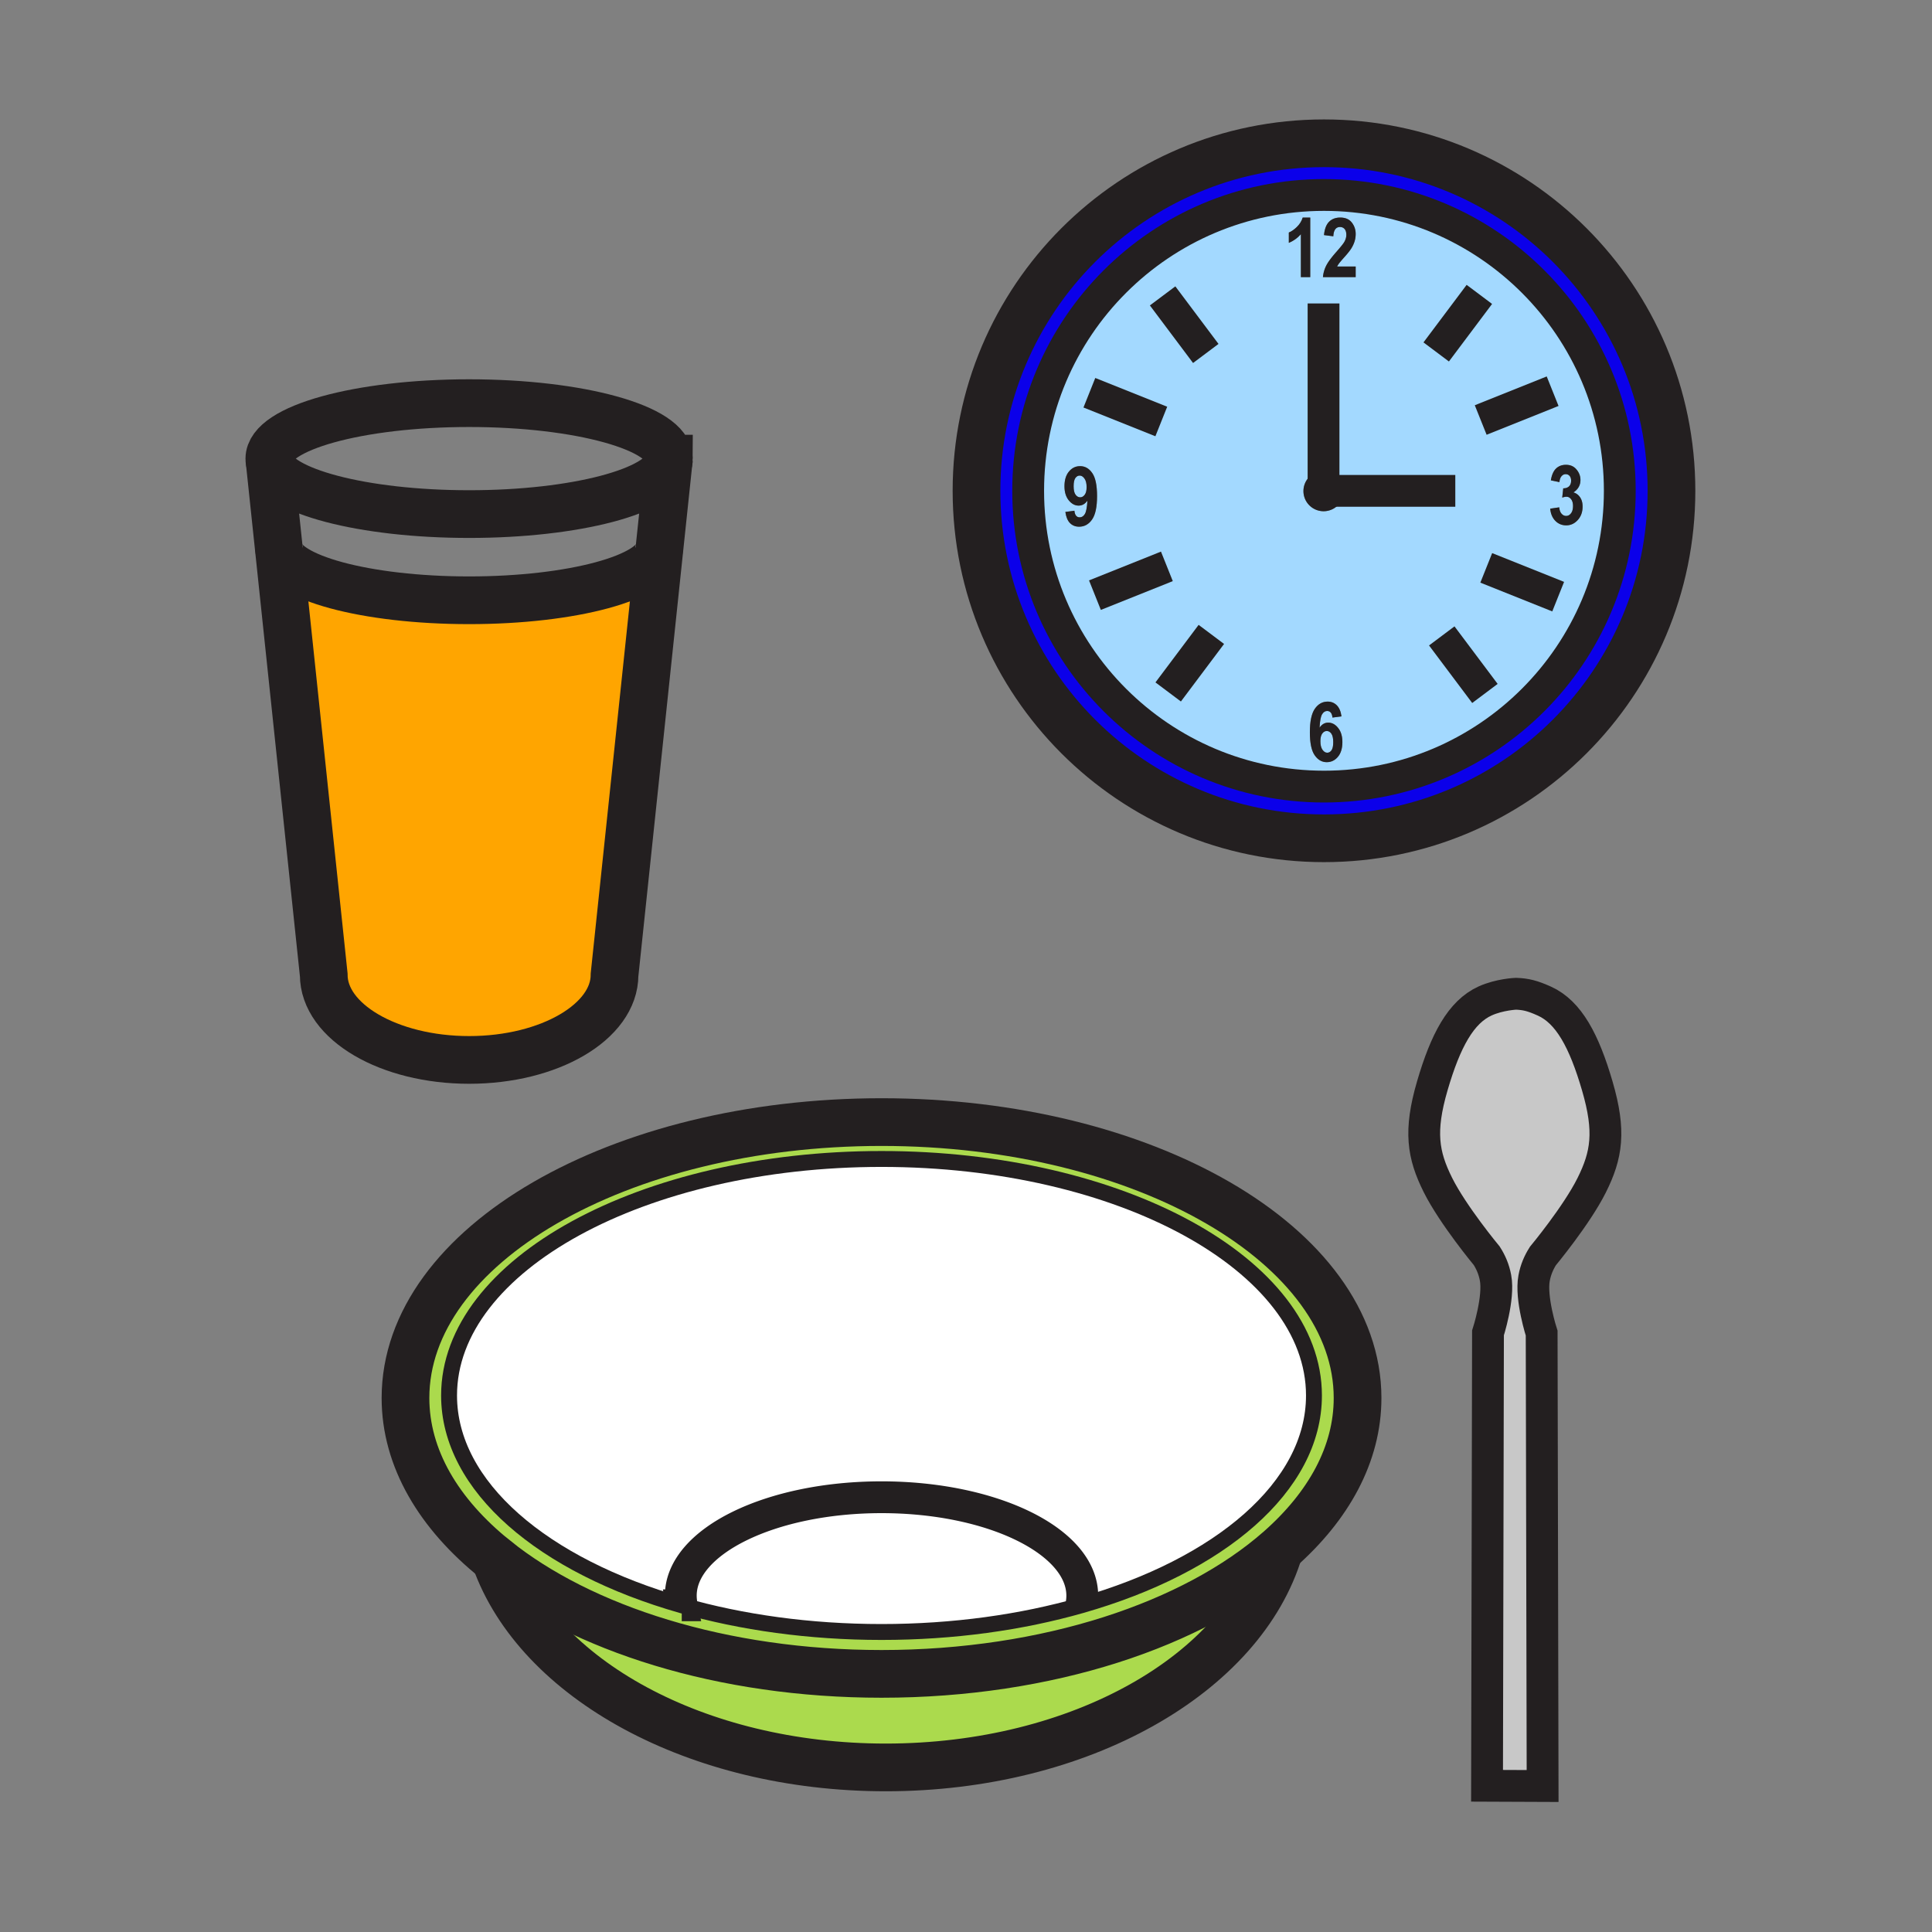 <svg height="850.394" viewBox="0 0 850.394 850.394" width="850.394" xmlns="http://www.w3.org/2000/svg"><rect x="0" y="0" width="850.394" height="850.394" fill="#808080" stroke="none"/><path d="m582.78 63.07c84.46 0 152.939 68.48 152.939 152.96 0 84.47-68.479 152.95-152.939 152.95-84.48 0-152.96-68.48-152.96-152.95 0-84.48 68.48-152.96 152.96-152.96zm130.19 152.96c0-71.91-58.3-130.21-130.189-130.21-71.92 0-130.221 58.3-130.221 130.21 0 71.9 58.301 130.2 130.221 130.2 71.889 0 130.189-58.3 130.189-130.2z" fill="#0b00ea"/><path d="m586.5 315.85 3.97-.53c-.3-2.18-.989-3.81-2.08-4.89-1.09-1.07-2.42-1.61-4-1.61-2.3 0-4.17 1.05-5.64 3.15-1.46 2.11-2.19 5.55-2.19 10.33 0 4.71.7 8.09 2.11 10.12 1.41 2.04 3.18 3.06 5.32 3.06 1.95 0 3.59-.79 4.899-2.35 1.32-1.57 1.98-3.73 1.98-6.49 0-2.59-.62-4.66-1.87-6.22-1.24-1.57-2.7-2.35-4.38-2.35-.76 0-1.45.19-2.08.55-.63.37-1.2.93-1.71 1.66.15-2.95.52-4.91 1.11-5.88s1.329-1.45 2.22-1.45c1.371 0 2.151.97 2.341 2.9zm5.17-209.29c-.42.72-1.53 2.11-3.33 4.17-2.28 2.57-3.82 4.65-4.609 6.24a13.92 13.92 0 0 0 -1.421 5.01h14.41v-4.66h-8.17c.22-.45.5-.91.851-1.38.35-.48 1.18-1.46 2.51-2.94 1.41-1.58 2.42-2.88 3.03-3.89.6-1.02 1.05-2.03 1.34-3.03.3-1 .439-2.04.439-3.11 0-1.88-.569-3.56-1.71-5.02-1.14-1.46-2.84-2.19-5.09-2.19-2.04 0-3.68.62-4.92 1.87-1.23 1.24-1.97 3.19-2.22 5.85l4.1.53c.14-2.73 1.12-4.09 2.94-4.09.83 0 1.5.29 2.01.87s.77 1.44.77 2.58c0 1.07-.31 2.13-.93 3.19zm94.74 105.65c.1-1.15.399-2.02.92-2.61.51-.59 1.12-.89 1.82-.89.699 0 1.27.26 1.72.76.439.51.67 1.22.67 2.11 0 1.08-.31 1.91-.92 2.5-.63.59-1.47.88-2.54.85l-.45 4.09c.73-.25 1.351-.37 1.88-.37.79 0 1.471.36 2.03 1.09.56.72.84 1.72.84 2.99 0 1.36-.29 2.43-.88 3.2-.58.77-1.29 1.16-2.14 1.16-.78 0-1.45-.33-2.021-.97-.57-.65-.91-1.59-1.02-2.81l-3.971.59c.21 2.27.971 4.06 2.271 5.37 1.3 1.32 2.899 1.97 4.77 1.97 1.971 0 3.66-.78 5.08-2.34s2.13-3.54 2.13-5.93c0-1.64-.369-3-1.119-4.09-.75-1.1-1.721-1.8-2.91-2.13 1.029-.68 1.8-1.48 2.319-2.4.511-.91.771-1.94.771-3.07 0-1.69-.57-3.22-1.73-4.61-1.149-1.39-2.699-2.08-4.66-2.08-1.739 0-3.189.54-4.329 1.62-1.15 1.09-1.921 2.83-2.311 5.22zm-207.77 8.15c-.17 2.96-.54 4.92-1.13 5.89s-1.34 1.46-2.26 1.46c-1.37 0-2.15-.97-2.34-2.91l-3.97.53c.3 2.21.979 3.85 2.029 4.91s2.391 1.59 4.011 1.59c2.34 0 4.239-1.05 5.699-3.15 1.471-2.1 2.2-5.54 2.2-10.34 0-4.71-.7-8.08-2.11-10.11-1.399-2.04-3.189-3.05-5.359-3.05-1.94 0-3.57.78-4.891 2.36-1.319 1.58-1.979 3.74-1.979 6.49 0 2.58.63 4.64 1.88 6.19 1.26 1.55 2.71 2.33 4.34 2.33.79 0 1.5-.18 2.15-.55.64-.37 1.22-.92 1.73-1.64zm103.93-13.07c-4.88.02-8.84 3.98-8.84 8.86 0 4.91 3.979 8.87 8.869 8.87 4.9 0 8.881-3.96 8.881-8.87v-.1c-.051-4.84-4.011-8.76-8.881-8.76zm-5.85-85.31v-26.22h-3.32c-.48 1.55-1.33 2.93-2.561 4.12-1.22 1.19-2.41 2.01-3.55 2.47v4.54c2-.81 3.78-2.07 5.31-3.79v18.88zm6.06-36.16c71.89 0 130.189 58.3 130.189 130.21 0 71.9-58.3 130.2-130.189 130.2-71.92 0-130.221-58.3-130.221-130.2.001-71.91 58.301-130.21 130.221-130.21z" fill="#a3d9ff"/><path d="m703.09 478.07c5.82 19.949 4.15 30.34-2.49 43.64-6.64 13.29-21.47 31.14-21.47 31.14-1.77 2.79-3.17 5.931-3.87 9.721-1.67 8.859 3.32 24.239 3.32 24.239l.42 199.32-24.46-.1.42-199.32s4.98-15.38 3.32-24.24c-.7-3.79-2.101-6.939-3.87-9.72 0 0-14.83-17.85-21.48-31.14-6.64-13.311-8.3-23.69-2.489-43.641 5.819-19.95 12.609-32.569 23.27-37.399 6.35-2.87 13.57-3.16 13.57-3.16 4.35.17 7.17.84 12.55 3.26 10.659 4.83 17.449 17.46 23.259 37.4z" fill="#c8c8c8"/><path d="m388.02 736.78c73.2 0 137.63-21.75 175.1-54.71-16.23 54.689-87.63 95.88-173.26 95.88-83.38 0-153.28-39.07-171.86-91.61 38.06 30.56 100.03 50.44 170.02 50.44z" fill="#abda4d"/><path d="m300.08 706.58c26.31 7.52 56.22 11.76 87.94 11.76s61.63-4.24 87.93-11.76c60.859-17.36 102.41-52.2 102.41-92.34 0-57.5-85.221-104.11-190.34-104.11-105.13 0-190.36 46.61-190.36 104.11 0 40.14 41.55 74.98 102.42 92.34zm-82.08-20.24c-24.87-19.96-39.52-44.49-39.52-71 0-67.07 93.81-121.439 209.54-121.439 115.72 0 209.53 54.369 209.53 121.439 0 24.65-12.67 47.58-34.43 66.73-37.47 32.96-101.9 54.71-175.1 54.71-69.99 0-131.96-19.88-170.02-50.44z" fill="#abda4d"/><path d="m476.37 702.34c0 1.43-.14 2.851-.42 4.24-26.3 7.52-56.21 11.76-87.93 11.76s-61.63-4.24-87.94-11.76a21.55 21.55 0 0 1 -.42-4.24c0-23.92 39.55-43.31 88.36-43.31 48.79 0 88.35 19.39 88.35 43.31z" fill="#fff"/><path d="m388.02 510.13c105.12 0 190.34 46.61 190.34 104.11 0 40.14-41.551 74.979-102.41 92.34.28-1.39.42-2.811.42-4.24 0-23.92-39.561-43.31-88.35-43.31-48.81 0-88.36 19.39-88.36 43.31 0 1.43.14 2.84.42 4.24-60.87-17.36-102.42-52.2-102.42-92.34 0-57.5 85.23-104.11 190.36-104.11z" fill="#fff"/><path d="m290.25 241.61-19.75 187.46c0 20.68-28.65 37.47-63.99 37.47-35.35 0-64.01-16.79-64.01-37.47l-19.75-187.47.1-.01c1.14 12.55 38.14 22.63 83.63 22.63 45.47 0 82.49-10.08 83.63-22.63z" fill="#ffa500"/><path d="m689.15 208.71c-.7 0-1.311.3-1.82.89-.521.59-.82 1.46-.92 2.61l-3.78-.78c.39-2.39 1.16-4.13 2.311-5.22 1.14-1.08 2.59-1.62 4.329-1.62 1.961 0 3.511.69 4.66 2.08 1.16 1.39 1.73 2.92 1.73 4.61 0 1.13-.26 2.16-.771 3.07-.52.92-1.29 1.72-2.319 2.4 1.189.33 2.16 1.03 2.91 2.13.75 1.09 1.119 2.45 1.119 4.09 0 2.39-.71 4.37-2.13 5.93s-3.109 2.34-5.08 2.34c-1.87 0-3.47-.65-4.77-1.97-1.3-1.31-2.061-3.1-2.271-5.37l3.971-.59c.109 1.22.449 2.16 1.02 2.81.57.64 1.24.97 2.021.97.85 0 1.56-.39 2.14-1.16.59-.77.88-1.84.88-3.2 0-1.27-.28-2.27-.84-2.99-.56-.73-1.24-1.09-2.03-1.09-.529 0-1.149.12-1.88.37l.45-4.09c1.07.03 1.91-.26 2.54-.85.61-.59.92-1.42.92-2.5 0-.89-.23-1.6-.67-2.11-.45-.5-1.02-.76-1.72-.76zm-106.58-1.42h.029c4.87 0 8.83 3.92 8.881 8.76v.1c0 4.91-3.98 8.87-8.881 8.87a8.868 8.868 0 0 1 -8.869-8.87c0-4.88 3.96-8.84 8.84-8.86zm1.16-90.32c.789-1.59 2.329-3.67 4.609-6.24 1.8-2.06 2.91-3.45 3.33-4.17.62-1.06.93-2.12.93-3.19 0-1.14-.26-2-.77-2.58s-1.18-.87-2.01-.87c-1.82 0-2.801 1.36-2.94 4.09l-4.1-.53c.25-2.66.989-4.61 2.22-5.85 1.24-1.25 2.88-1.87 4.92-1.87 2.25 0 3.95.73 5.09 2.19 1.141 1.46 1.71 3.14 1.71 5.02 0 1.07-.14 2.11-.439 3.11-.29 1-.74 2.01-1.34 3.03-.61 1.01-1.62 2.31-3.03 3.89-1.33 1.48-2.16 2.46-2.51 2.94a8.68 8.68 0 0 0 -.851 1.38h8.17v4.66h-14.41a13.94 13.94 0 0 1 1.421-5.01z" fill="#231f20"/><path d="m586.02 322.94c.551.78.82 2.03.82 3.73 0 1.66-.25 2.84-.75 3.57-.51.72-1.14 1.08-1.899 1.08-.78 0-1.48-.43-2.091-1.31-.609-.87-.909-2.13-.909-3.78 0-1.48.27-2.6.81-3.35.55-.75 1.21-1.12 2-1.12.799 0 1.479.39 2.019 1.18z" fill="#a3d9ff"/><path d="m582.1 330.01c.61.88 1.311 1.31 2.091 1.31.76 0 1.39-.36 1.899-1.08.5-.73.75-1.91.75-3.57 0-1.7-.27-2.95-.82-3.73-.539-.79-1.22-1.18-2.02-1.18-.79 0-1.45.37-2 1.12-.54.75-.81 1.87-.81 3.35 0 1.65.3 2.91.91 3.78zm-5.54-7.71c0-4.78.73-8.22 2.19-10.33 1.47-2.1 3.34-3.15 5.64-3.15 1.58 0 2.91.54 4 1.61 1.091 1.08 1.78 2.71 2.08 4.89l-3.97.53c-.19-1.93-.97-2.9-2.34-2.9-.891 0-1.63.48-2.22 1.45-.591.97-.96 2.93-1.11 5.88.51-.73 1.08-1.29 1.71-1.66.63-.36 1.32-.55 2.08-.55 1.68 0 3.14.78 4.38 2.35 1.25 1.56 1.87 3.63 1.87 6.22 0 2.76-.66 4.92-1.98 6.49-1.31 1.56-2.949 2.35-4.899 2.35-2.141 0-3.91-1.02-5.32-3.06-1.411-2.03-2.111-5.41-2.111-10.12zm.16-226.54v26.22h-4.12v-18.88c-1.529 1.72-3.31 2.98-5.31 3.79v-4.54c1.14-.46 2.33-1.28 3.55-2.47 1.23-1.19 2.08-2.57 2.561-4.12z" fill="#231f20"/><path d="m478.29 214.42c0 1.49-.28 2.61-.84 3.36-.55.74-1.22 1.12-2 1.12-.811 0-1.49-.4-2.05-1.18-.561-.78-.83-2.01-.83-3.7 0-1.68.25-2.88.76-3.6.51-.73 1.14-1.09 1.91-1.09.79 0 1.49.44 2.109 1.32.631.87.941 2.13.941 3.77z" fill="#a3d9ff"/><path d="m477.45 217.78c.56-.75.84-1.87.84-3.36 0-1.64-.31-2.9-.94-3.77-.619-.88-1.319-1.32-2.109-1.32-.771 0-1.4.36-1.91 1.09-.51.72-.76 1.92-.76 3.6 0 1.69.27 2.92.83 3.7s1.239 1.18 2.05 1.18c.779 0 1.449-.38 1.999-1.12zm3.32-9.55c1.41 2.03 2.11 5.4 2.11 10.11 0 4.8-.729 8.24-2.2 10.34-1.46 2.1-3.359 3.15-5.699 3.15-1.62 0-2.961-.53-4.011-1.59s-1.729-2.7-2.029-4.91l3.97-.53c.189 1.94.97 2.91 2.34 2.91.92 0 1.67-.49 2.26-1.46s.96-2.93 1.13-5.89c-.51.72-1.09 1.27-1.729 1.64-.65.37-1.36.55-2.15.55-1.63 0-3.08-.78-4.34-2.33-1.25-1.55-1.88-3.61-1.88-6.19 0-2.75.66-4.91 1.979-6.49 1.32-1.58 2.95-2.36 4.891-2.36 2.168 0 3.958 1.01 5.358 3.05z" fill="#231f20"/><g fill="none"><g stroke="#231f20"><path d="m712.97 216.03c0 71.9-58.3 130.2-130.189 130.2-71.92 0-130.221-58.3-130.221-130.2 0-71.91 58.301-130.21 130.221-130.21 71.889 0 130.189 58.3 130.189 130.21z" stroke-width="14"/><path d="m735.72 216.03c0 84.47-68.479 152.95-152.939 152.95-84.48 0-152.96-68.48-152.96-152.95 0-84.48 68.479-152.96 152.96-152.96 84.459 0 152.939 68.48 152.939 152.96z" stroke-width="21"/><path d="m479.5 172.87 31.66 12.65m.58-55.28 19 25.34m152.67 16.61-31.66 12.68m-.59-55.29-19 25.33m-150.21 107.05 31.67-12.67m.57 55.28 19-25.33m152.66-16.62-31.66-12.66m-.58 55.27-19-25.33m-52.04-146.33v78.59m58 3.89h-58.29m85 221.36c4.35.17 7.17.84 12.55 3.26 10.66 4.83 17.45 17.46 23.26 37.4 5.82 19.949 4.15 30.34-2.49 43.64-6.64 13.29-21.47 31.14-21.47 31.14-1.77 2.79-3.17 5.931-3.87 9.721-1.67 8.859 3.32 24.239 3.32 24.239l.42 199.32-24.46-.1.42-199.32s4.98-15.38 3.32-24.24c-.7-3.79-2.101-6.939-3.87-9.72 0 0-14.83-17.85-21.48-31.14-6.64-13.311-8.3-23.69-2.489-43.641 5.819-19.95 12.609-32.569 23.27-37.399 6.349-2.87 13.569-3.16 13.569-3.16z" stroke-width="14"/><path d="m300.08 706.58c-60.87-17.36-102.42-52.2-102.42-92.34 0-57.5 85.23-104.11 190.36-104.11 105.12 0 190.34 46.61 190.34 104.11 0 40.14-41.551 74.979-102.41 92.34-26.3 7.52-56.21 11.76-87.93 11.76s-61.63-4.24-87.94-11.76z" stroke-width="7"/><path d="m218 686.34c-24.87-19.96-39.52-44.49-39.52-71 0-67.07 93.81-121.439 209.54-121.439 115.72 0 209.53 54.369 209.53 121.439 0 24.65-12.67 47.58-34.43 66.73-37.47 32.96-101.9 54.71-175.1 54.71-69.99 0-131.96-19.88-170.02-50.44z" stroke-width="21"/><path d="m563.12 682.07c-16.23 54.689-87.63 95.88-173.26 95.88-83.38 0-153.28-39.07-171.86-91.61-.13-.35-.25-.7-.37-1.05" stroke-width="21"/><path d="m300.11 706.76-.03-.18a21.55 21.55 0 0 1 -.42-4.24c0-23.92 39.55-43.31 88.36-43.31 48.79 0 88.35 19.39 88.35 43.31 0 1.43-.14 2.851-.42 4.24" stroke-width="14"/><g stroke-width="21"><path d="m294.44 201.87c0 .48-.05.96-.15 1.43-2.66 12.82-40.95 22.98-87.78 22.98-46.84 0-85.14-10.16-87.8-22.98-.1-.47-.15-.95-.15-1.43 0-13.49 39.38-24.42 87.95-24.42 48.56 0 87.93 10.93 87.93 24.42zm-4.3 39.12c0 .2-.01.4-.03.6-1.14 12.55-38.16 22.63-83.63 22.63-45.49 0-82.49-10.08-83.63-22.63-.02-.2-.03-.4-.03-.6"/><path d="m118.56 201.87.15 1.43 4.04 38.3 19.75 187.47c0 20.68 28.66 37.47 64.01 37.47 35.34 0 63.99-16.79 63.99-37.47l19.75-187.46 4.04-38.31.15-1.43"/></g></g><path d="m0 0h850.394v850.394h-850.394z"/></g></svg>